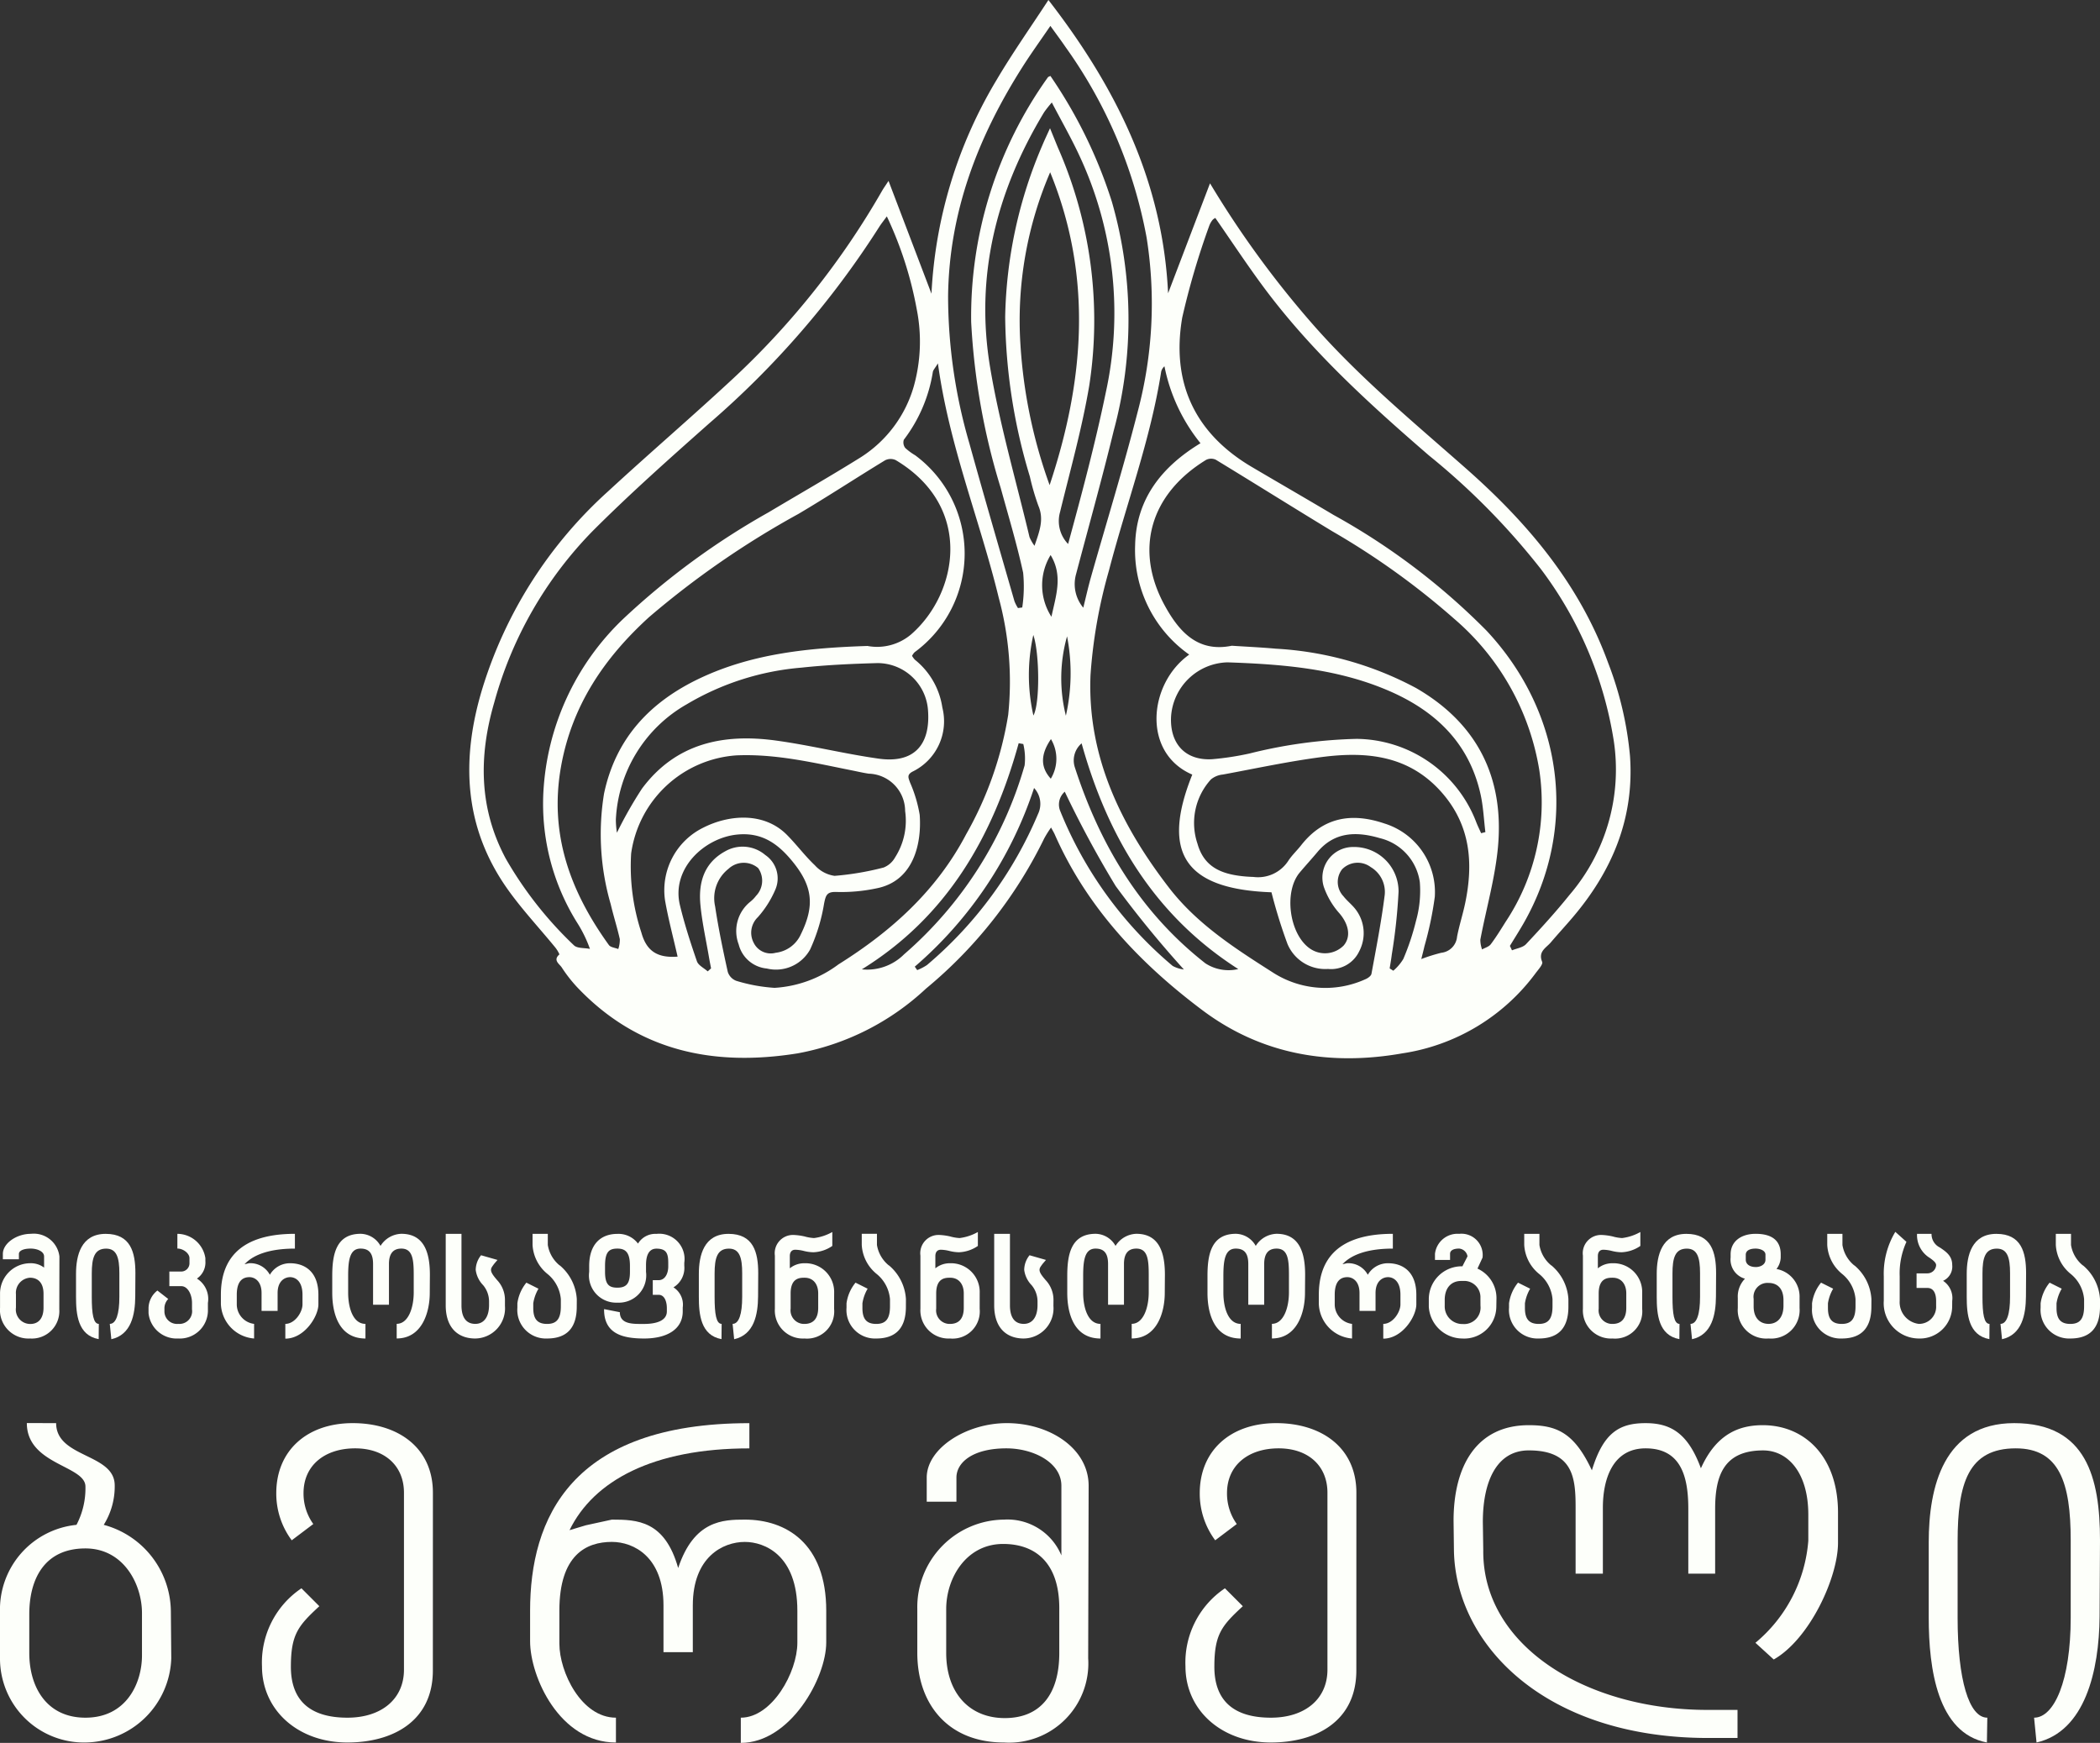 <svg xmlns="http://www.w3.org/2000/svg" width="178.999" height="148.56" viewBox="0 0 178.999 148.56">
  <rect x="0" y="0" width="178.999" height="148.56" fill="#333333" stroke="none"/>
  <g id="Group_8238" data-name="Group 8238" transform="translate(-451 -19473)">
    <g id="Group_8236" data-name="Group 8236" transform="translate(491 19473)">
      <g id="Group_8200" data-name="Group 8200" transform="translate(0 0)">
        <path id="Path_2263" data-name="Path 2263" d="M63.135,15.62a83.31,83.31,0,0,0,8.806,12.073c3.968,4.519,8.588,8.33,13.072,12.288C90.239,44.6,94.64,49.812,97.073,56.5a29.291,29.291,0,0,1,1.865,7.953c.374,5.326-1.538,9.819-4.917,13.778-.6.706-1.234,1.389-1.836,2.1-.4.468-1.1.773-.734,1.657.085.208-.33.655-.556.961a17.308,17.308,0,0,1-11.349,6.834c-6.15,1.087-11.982.131-17.056-3.675-5.321-3.99-9.842-8.755-12.589-14.99-.063-.143-.146-.276-.311-.583a9.281,9.281,0,0,0-.582.927A38.463,38.463,0,0,1,38.925,84.27,21.744,21.744,0,0,1,28,89.784c-7.145,1.148-13.622-.154-18.826-5.66a12.216,12.216,0,0,1-1.295-1.666c-.2-.3-.769-.613-.194-1.109a2.689,2.689,0,0,0-.416-.663C5.928,79.052,4.476,77.5,3.259,75.782c-3.745-5.29-3.974-11.07-2.141-17.1a37.38,37.38,0,0,1,10.713-16.8c3.55-3.276,7.221-6.419,10.758-9.711a68.137,68.137,0,0,0,12.6-15.912c.122-.212.267-.411.547-.84,1.27,3.335,2.465,6.476,3.66,9.615A39.124,39.124,0,0,1,44.939,6.826C46.3,4.515,47.851,2.322,49.365,0c5.815,7.5,9.755,15.526,10.2,25l3.574-9.375M88.7,80.625c.06.127.12.252.179.378.408-.17.927-.234,1.2-.53,1.268-1.352,2.523-2.727,3.685-4.173a16.411,16.411,0,0,0,3.787-13.174,32.782,32.782,0,0,0-6.2-14.608,60.184,60.184,0,0,0-9.546-9.691c-5.09-4.4-10.06-8.911-14.1-14.354-1.423-1.92-2.74-3.919-4.113-5.894a.828.828,0,0,0-.23.16,1.818,1.818,0,0,0-.286.5,65.465,65.465,0,0,0-2.305,7.828c-.944,5.509,1.045,9.835,5.886,12.709C69,41.158,71.35,42.512,73.684,43.9a57.241,57.241,0,0,1,13.029,9.86c6.557,7.02,7.812,16.774,3.167,24.917-.378.662-.787,1.3-1.183,1.954M35.594,18.44c-.3.413-.5.658-.666.925A76.055,76.055,0,0,1,20.452,36.086c-3.373,2.992-6.752,5.991-9.937,9.18a33.55,33.55,0,0,0-8.39,14.626C.8,64.443.813,68.9,3.112,73.189a32.456,32.456,0,0,0,5.8,7.379c.28.284.906.217,1.373.314a10.991,10.991,0,0,0-1.1-2.249,19.125,19.125,0,0,1-2.869-11.1A22.047,22.047,0,0,1,13.1,52.772a63.344,63.344,0,0,1,12.406-9.1c2.628-1.567,5.286-3.086,7.881-4.706a10.637,10.637,0,0,0,4.5-6.03,14.11,14.11,0,0,0,.254-6.571,31.923,31.923,0,0,0-2.55-7.923m29.411,36.6c1.258.082,2.5.137,3.735.25a28.612,28.612,0,0,1,11.967,3.356c5.175,2.988,7.515,7.579,6.982,13.515-.241,2.669-1.007,5.29-1.506,7.936a2.449,2.449,0,0,0,.149.828c.252-.144.581-.228.741-.441.46-.612.864-1.27,1.271-1.92a18.388,18.388,0,0,0,2.864-12.932,21.52,21.52,0,0,0-7.234-12.872,64.716,64.716,0,0,0-10.4-7.472c-3.322-2.015-6.613-4.081-9.933-6.1a.955.955,0,0,0-.829.007c-4.789,2.927-6.121,7.668-3.545,12.388,1.219,2.232,2.814,4.058,5.743,3.454m-31.049.025a4.488,4.488,0,0,0,3.69-.979c3.962-3.434,5.422-10.854-1.3-14.867a1.043,1.043,0,0,0-.9.014c-2.477,1.505-4.9,3.1-7.394,4.574a75.378,75.378,0,0,0-12.74,8.806c-3.807,3.471-6.574,7.523-7.5,12.767C6.8,71.132,8.633,76.021,11.9,80.552c.145.2.526.231.8.341a2.407,2.407,0,0,0,.131-.846c-.225-1-.541-1.977-.775-2.975a21.4,21.4,0,0,1-.57-9.421c1-4.755,3.968-7.858,8.21-9.855,4.5-2.118,9.325-2.575,14.266-2.736m27.405.738a10.894,10.894,0,0,1-4.611-9.338c.085-3.943,2.282-6.685,5.571-8.68a15.116,15.116,0,0,1-3.072-6.558.883.883,0,0,0-.28.467c-.909,5.807-2.983,11.3-4.454,16.953a42.829,42.829,0,0,0-1.568,8.894c-.29,6.922,2.588,12.807,6.693,18.134,2.367,3.07,5.576,5.137,8.793,7.187a8.259,8.259,0,0,0,7.921.621c.213-.084.5-.281.539-.468.412-2.235.847-4.468,1.13-6.722a2.462,2.462,0,0,0-1.194-2.381,1.854,1.854,0,0,0-2.439.191,1.764,1.764,0,0,0,.115,2.294c.293.378.681.679.982,1.051a3.327,3.327,0,0,1,.367,3.635,2.653,2.653,0,0,1-2.666,1.513,3.489,3.489,0,0,1-3.454-2.135,43.593,43.593,0,0,1-1.363-4.4c-7.34-.262-9.448-3.312-6.75-10.031-4.292-1.846-3.75-7.748-.26-10.23M39.946,30.974c-.251.415-.4.558-.432.726a12.826,12.826,0,0,1-2.475,5.785.767.767,0,0,0,.124.7,4.93,4.93,0,0,0,.845.622,10.427,10.427,0,0,1-.046,16.785,1.293,1.293,0,0,0-.221.311,1.722,1.722,0,0,0,.239.328,6.42,6.42,0,0,1,2.343,4.077,4.767,4.767,0,0,1-2.537,5.461c-.52.277-.347.551-.214.936a11.527,11.527,0,0,1,.82,2.746c.179,2.413-.49,5.63-3.655,6.264a14.45,14.45,0,0,1-3.4.315c-.843-.035-.944.246-1.092.977a15.315,15.315,0,0,1-1.189,3.918,3.323,3.323,0,0,1-3.694,1.629,2.732,2.732,0,0,1-2.4-2.062,3.2,3.2,0,0,1,1.012-3.646,2.79,2.79,0,0,0,.464-.481,1.864,1.864,0,0,0,.186-2.372,1.9,1.9,0,0,0-2.53.065,3.182,3.182,0,0,0-1.139,3.2c.281,1.873.67,3.73,1.078,5.579a1.206,1.206,0,0,0,.723.765,14.15,14.15,0,0,0,3.268.6,10.1,10.1,0,0,0,5.445-2c4.518-2.83,8.369-6.289,10.889-11.1A30.382,30.382,0,0,0,45.937,60.93a27.387,27.387,0,0,0-.812-10c-1.6-6.587-4.216-12.9-5.178-19.953M52.336,51.8c.211-.845.4-1.7.634-2.534,1.333-4.706,2.78-9.384,3.991-14.122a35.884,35.884,0,0,0,.772-14.9,40.534,40.534,0,0,0-6.91-16.236c-.373-.547-.77-1.078-1.291-1.8-.859,1.259-1.657,2.362-2.385,3.51-3.783,5.955-6.252,12.346-6.334,19.53a44.952,44.952,0,0,0,1.818,12.558c1.245,4.489,2.551,8.962,3.839,13.438a3.287,3.287,0,0,0,.3.586l.364-.051a12.029,12.029,0,0,0,.076-2.963C46.681,46.39,45.96,44,45.3,41.6A58.046,58.046,0,0,1,42.78,27.447,35.043,35.043,0,0,1,49.313,6.6c.042-.063.144-.084.222-.127a40.55,40.55,0,0,1,5.235,10.71,36.286,36.286,0,0,1,.16,19.53c-1,4.122-2.147,8.206-3.23,12.307a3.138,3.138,0,0,0,.637,2.78M81.149,81.747a14.938,14.938,0,0,1,1.7-.534,1.511,1.511,0,0,0,1.347-1.367c.186-.976.5-1.925.7-2.9.7-3.39.438-6.567-1.945-9.328-2.8-3.244-6.453-3.587-10.3-3.087-2.819.367-5.61.97-8.41,1.488a1.87,1.87,0,0,0-1.023.416,5.511,5.511,0,0,0-1.148,5.478c.557,1.988,2.028,2.572,3.815,2.77.316.034.634.055.952.065A3.073,3.073,0,0,0,69.8,73.389c.31-.481.743-.88,1.1-1.334,1.908-2.436,4.347-2.8,7.115-1.86A6.124,6.124,0,0,1,82.3,76.434a29.743,29.743,0,0,1-.885,4.224c-.064.3-.144.59-.267,1.089m-63.389-.2c-.371-1.636-.791-3.2-1.071-4.793a5.941,5.941,0,0,1,3.244-6.2c2.258-1.149,5.211-1.327,7.126.591.834.836,1.542,1.8,2.4,2.61a2.769,2.769,0,0,0,1.682.9,24.269,24.269,0,0,0,4.177-.709,1.932,1.932,0,0,0,.974-.858,5.793,5.793,0,0,0,.86-3.958,3.194,3.194,0,0,0-3.1-3.184c-.471-.069-.934-.179-1.4-.272-3.261-.65-6.491-1.433-9.872-1.288a9.732,9.732,0,0,0-8.981,8.36,18.02,18.02,0,0,0,.872,6.745c.433,1.571,1.357,2.18,3.085,2.05M86.247,71.02l.364-.093c-.132-1.071-.177-2.16-.409-3.209-.982-4.434-3.907-7.164-7.895-8.867-4.373-1.869-9-2.234-13.688-2.394a4.951,4.951,0,0,0-4.8,4.619c-.119,2.319,1.217,3.767,3.5,3.637a24.176,24.176,0,0,0,3.195-.489,41.466,41.466,0,0,1,9.113-1.245A11.039,11.039,0,0,1,85.839,70.1c.123.313.272.613.408.919m-73.665-.034a35.128,35.128,0,0,1,2.137-3.762c2.889-3.888,6.956-4.712,11.424-4.1,2.932.4,5.819,1.13,8.751,1.542,2.961.416,4.432-1.114,4.207-4.127a4.319,4.319,0,0,0-4.313-4.017c-2.158.06-4.319.156-6.464.386a22.8,22.8,0,0,0-9.8,3.132,11.956,11.956,0,0,0-6.03,9.833,7.718,7.718,0,0,0,.092,1.113M49.66,8.73A10.326,10.326,0,0,0,49,9.563c-4.066,6.714-5.911,13.978-4.6,21.777.816,4.867,2.209,9.635,3.354,14.443a3.528,3.528,0,0,0,.425.74c.426-1.238.826-2.247.331-3.409a20.382,20.382,0,0,1-.726-2.489,48.29,48.29,0,0,1-2.105-13.614,38.7,38.7,0,0,1,3.175-14.642c.19-.452.4-.894.647-1.438.263.643.466,1.146.672,1.648a36.557,36.557,0,0,1,2.673,20.284c-.613,3.634-1.616,7.2-2.492,10.79a2.812,2.812,0,0,0,.689,2.715c1.172-4.293,2.313-8.568,3.209-12.9a31.687,31.687,0,0,0-2.2-20.1c-.7-1.526-1.539-2.989-2.4-4.638m-.139,5.954a31.962,31.962,0,0,0-2.536,14.643,42.853,42.853,0,0,0,2.49,12.022c2.962-8.894,3.684-17.766.046-26.665M78.448,82.542l.313.2a4.069,4.069,0,0,0,.853-1A20.772,20.772,0,0,0,80.7,78.482a9.447,9.447,0,0,0,.322-3.293,4.5,4.5,0,0,0-3.414-3.749c-1.933-.568-3.843-.577-5.316,1.19-.492.588-1.012,1.153-1.506,1.742-1.38,1.64-.892,5.263.868,6.48a2.247,2.247,0,0,0,2.882-.264c.643-.764.418-1.816-.364-2.734a6.676,6.676,0,0,1-1.335-2.268,2.61,2.61,0,0,1,2.5-3.39,3.788,3.788,0,0,1,3.873,3.811,48.045,48.045,0,0,1-.575,5.341c-.047.4-.122.8-.184,1.2m-58.128.251.286-.259c-.052-.279-.11-.557-.158-.837-.256-1.517-.6-3.026-.747-4.555-.188-1.907.3-3.6,2.117-4.589a2.979,2.979,0,0,1,3.409.319A2.408,2.408,0,0,1,26.1,75.8a8.668,8.668,0,0,1-1.5,2.376,1.835,1.835,0,0,0-.349,2.2,1.612,1.612,0,0,0,1.866.836,2.7,2.7,0,0,0,2.141-1.565c1.211-2.466,1.012-4.119-.717-6.229-1.24-1.513-2.608-2.5-4.733-2.279-2.772.288-5.6,2.9-4.853,6.013.39,1.619.906,3.212,1.45,4.787.122.349.6.573.913.854M52.194,63.361a1.913,1.913,0,0,0-.575,2.052c2.15,6.622,5.592,12.368,11.128,16.7a3.624,3.624,0,0,0,2.8.488C58.445,78.06,54.431,71.389,52.194,63.361M33.46,82.626a4.458,4.458,0,0,0,3.6-1.28A33.491,33.491,0,0,0,47.337,65.237a5.273,5.273,0,0,0-.114-1.818l-.394-.068c-2.213,8.02-6.149,14.811-13.37,19.275m27.45.008A90.084,90.084,0,0,1,55.1,75.528a90.168,90.168,0,0,1-4.342-8.045,1.451,1.451,0,0,0-.394,1.627,33.717,33.717,0,0,0,9.595,13.226,2.681,2.681,0,0,0,.952.3m-22.936-.239c.068.1.137.195.205.293a4.366,4.366,0,0,0,.833-.433,34.275,34.275,0,0,0,9.469-12.881,1.987,1.987,0,0,0-.341-2.21A34.146,34.146,0,0,1,37.974,82.395M49.622,52.572c.382-1.8,1-3.5-.071-5.261a4.95,4.95,0,0,0,.071,5.261m1.331,1.667a13.144,13.144,0,0,0-.1,6.766,16.449,16.449,0,0,0,.1-6.766m-2.868,6.749c.56-1,.528-5.3-.007-6.864a15.588,15.588,0,0,0,.007,6.864m1.484,5.384A3.274,3.274,0,0,0,49.581,63c-.9,1.318-.9,2.4-.012,3.376" transform="translate(0)" fill="#fdfffa"/>
      </g>
    </g>
    <g id="Group_8237" data-name="Group 8237" transform="translate(-183.546 19605.428)">
      <g id="Group_8234" data-name="Group 8234">
        <path id="Path_2411" data-name="Path 2411" d="M639.6-20.831a2.339,2.339,0,0,1-2.483,2.494,2.432,2.432,0,0,1-2.567-2.626v-1.151a2.584,2.584,0,0,1,2.567-2.639,1.873,1.873,0,0,1,1.187.372v-.948c0-.432-.587-.672-1.139-.672-.66,0-1.008.2-1.008.456v.456h-1.367v-.456c0-.911,1.176-1.715,2.387-1.715a2.2,2.2,0,0,1,2.434,1.931Zm-1.344-1.308c0-.983-.5-1.379-1.163-1.379a1.289,1.289,0,0,0-1.188,1.4v1.151a1.229,1.229,0,0,0,1.224,1.391c.72,0,1.127-.5,1.127-1.391Z" fill="#fdfffa"/>
        <path id="Path_2412" data-name="Path 2412" d="M646.075-21.923c-.012,1.547-.336,3.263-2.039,3.647l-.132-1.308c.54,0,.816-.839.816-2.3v-2.027c0-1.319-.228-2.087-1.127-2.087-1,0-1.224.792-1.224,2.123v1.991c0,1.44.132,2.3.6,2.3l-.012,1.3c-1.787-.323-1.931-2.147-1.931-3.6v-1.967c0-1.571.432-3.406,2.531-3.406,2.123,0,2.53,1.571,2.53,3.346Z" fill="#fdfffa"/>
        <path id="Path_2413" data-name="Path 2413" d="M652.268-20.819a2.4,2.4,0,0,1-2.531,2.482,2.41,2.41,0,0,1-2.53-2.159v-.467a1.941,1.941,0,0,1,.755-1.463l.924.719a1.151,1.151,0,0,0-.324.84v.252a1.07,1.07,0,0,0,1.175,1.031,1.083,1.083,0,0,0,1.175-1.235v-.552c0-.732-.371-1.427-.911-1.427h-1.02v-1.248h.96a.706.706,0,0,0,.755-.743v-.4c0-.4-.527-.816-1.031-.816V-27.26a2.432,2.432,0,0,1,2.387,2.075v.24a1.658,1.658,0,0,1-.72,1.5,2.05,2.05,0,0,1,.936,2.075Z" fill="#fdfffa"/>
        <path id="Path_2414" data-name="Path 2414" d="M661.686-21.251c0,1.043-1.2,2.926-2.819,2.926v-1.259c.816,0,1.463-1,1.463-1.655v-.828c0-1.223-.659-1.5-1.055-1.5-.456,0-1.067.324-1.067,1.355v1.523h-1.367v-1.523c0-1.031-.6-1.355-1.032-1.355-.528,0-1.08.276-1.08,1.5v.852a1.678,1.678,0,0,0,1.476,1.631v1.247a3.066,3.066,0,0,1-2.831-2.95v-.78c0-2.542,1.151-5.193,6.309-5.193V-26c-2.111,0-3.526.5-4.293,1.332l.371-.084a1.88,1.88,0,0,1,1.787.983,1.971,1.971,0,0,1,1.727-.983c1.223,0,2.411.695,2.411,2.686Z" fill="#fdfffa"/>
        <path id="Path_2415" data-name="Path 2415" d="M669.811-23.722c0-1.307-.073-2.279-1.056-2.279-.707,0-1.055.444-1.055,1.308v3.478h-1.355v-3.478c0-.912-.348-1.308-1.068-1.308-.912,0-1.055.972-1.055,2.339v1.415c0,1.284.408,2.663,1.475,2.663v1.247c-2.255,0-2.831-2.123-2.831-3.886v-1.439c0-1.775.288-3.6,2.423-3.6a1.978,1.978,0,0,1,1.691,1.032,2.169,2.169,0,0,1,1.775-1.032c2.051,0,2.434,1.787,2.434,3.5l-.011,1.535c0,1.679-.672,3.886-2.819,3.886v-1.247c.984,0,1.452-1.355,1.452-2.687Z" fill="#fdfffa"/>
        <path id="Path_2416" data-name="Path 2416" d="M677.587-21.107a2.572,2.572,0,0,1-2.53,2.77c-1.476,0-2.519-.911-2.519-2.83V-27.26h1.343v6.093c0,1.151.492,1.583,1.176,1.583.779,0,1.174-.648,1.174-1.6V-21.5a2.17,2.17,0,0,0-.5-1.379,2.275,2.275,0,0,1-.636-1.308,2.022,2.022,0,0,1,.456-1.247l1.4.4c-.132.156-.324.372-.347.42-.132.179-.205.276-.205.431,0,.252.252.552.516.864a2.449,2.449,0,0,1,.672,1.727Z" fill="#fdfffa"/>
        <path id="Path_2417" data-name="Path 2417" d="M683.707-21.047c0,1.8-.84,2.71-2.53,2.71a2.434,2.434,0,0,1-2.531-2.626v-.372a3.519,3.519,0,0,1,.767-1.763l1.032.516A3.507,3.507,0,0,0,680-21.335v.4c0,.875.3,1.355,1.176,1.355.8,0,1.175-.408,1.175-1.5v-.612a3.107,3.107,0,0,0-1.139-2.147,3.419,3.419,0,0,1-1.272-2.47v-.948h1.3v.948a2.823,2.823,0,0,0,1.02,1.751v-.012a4.069,4.069,0,0,1,1.451,2.878Z" fill="#fdfffa"/>
        <path id="Path_2418" data-name="Path 2418" d="M692.741-20.651c0,1.559-1.39,2.314-3.286,2.314-1.787,0-3.441-.372-3.418-2.506l1.344.264c0,1.067,1.175,1,2.074,1,1.008,0,1.932-.264,1.932-1.067v-.288c0-.444-.145-1.128-.708-1.128h-.492v-1.247h.492c.576,0,.827-.6.827-1.163v-.288c0-.78-.119-1.236-1.007-1.236-.66,0-.888.6-.888,1.4v.575a2.332,2.332,0,0,1-2.434,2.627,2.32,2.32,0,0,1-2.411-2.627v-.5c0-1.822.96-2.734,2.411-2.734a2.08,2.08,0,0,1,1.751.828,1.725,1.725,0,0,1,1.571-.828,2.154,2.154,0,0,1,2.374,2.459v.264a1.932,1.932,0,0,1-.923,1.835,1.741,1.741,0,0,1,.791,1.715Zm-4.5-3.875c0-1.126-.359-1.475-1.067-1.475s-1.056.265-1.056,1.475v.5c0,1.092.336,1.356,1.056,1.356.84,0,1.067-.444,1.067-1.356Z" fill="#fdfffa"/>
        <path id="Path_2419" data-name="Path 2419" d="M699.163-21.923c-.012,1.547-.336,3.263-2.039,3.647l-.132-1.308c.54,0,.816-.839.816-2.3v-2.027c0-1.319-.228-2.087-1.127-2.087-1,0-1.224.792-1.224,2.123v1.991c0,1.44.132,2.3.6,2.3l-.012,1.3c-1.787-.323-1.931-2.147-1.931-3.6v-1.967c0-1.571.432-3.406,2.531-3.406,2.123,0,2.53,1.571,2.53,3.346Z" fill="#fdfffa"/>
        <path id="Path_2420" data-name="Path 2420" d="M705.643-20.867a2.317,2.317,0,0,1-2.519,2.53,2.394,2.394,0,0,1-2.53-2.543V-25.4a1.557,1.557,0,0,1,1.606-1.763,5.093,5.093,0,0,1,1,.144h-.012a3.8,3.8,0,0,0,.744.12,4.217,4.217,0,0,0,1.558-.516v1.188a3.032,3.032,0,0,1-1.619.539,3.633,3.633,0,0,1-.839-.12,3.24,3.24,0,0,0-.672-.095c-.347-.013-.492.227-.492.539v1.044a1.949,1.949,0,0,1,1.248-.432,2.448,2.448,0,0,1,2.531,2.53Zm-1.356-1.32c0-.755-.395-1.331-1.163-1.331-.42,0-1.187.024-1.187,1.344v1.294a1.154,1.154,0,0,0,1.175,1.3c.78,0,1.175-.48,1.175-1.367Z" fill="#fdfffa"/>
        <path id="Path_2421" data-name="Path 2421" d="M711.763-21.047c0,1.8-.84,2.71-2.531,2.71a2.434,2.434,0,0,1-2.531-2.626v-.372a3.521,3.521,0,0,1,.768-1.763l1.032.516a3.508,3.508,0,0,0-.444,1.247v.4c0,.875.3,1.355,1.175,1.355.8,0,1.175-.408,1.175-1.5v-.612a3.106,3.106,0,0,0-1.138-2.147A3.419,3.419,0,0,1,708-26.312v-.948h1.295v.948a2.823,2.823,0,0,0,1.02,1.751v-.012a4.069,4.069,0,0,1,1.451,2.878Z" fill="#fdfffa"/>
        <path id="Path_2422" data-name="Path 2422" d="M718.051-20.867a2.317,2.317,0,0,1-2.519,2.53A2.4,2.4,0,0,1,713-20.88V-25.4a1.557,1.557,0,0,1,1.606-1.763,5.093,5.093,0,0,1,1,.144h-.012a3.8,3.8,0,0,0,.744.12,4.227,4.227,0,0,0,1.559-.516v1.188a3.038,3.038,0,0,1-1.62.539,3.617,3.617,0,0,1-.838-.12,3.258,3.258,0,0,0-.672-.095c-.348-.013-.493.227-.493.539v1.044a1.95,1.95,0,0,1,1.249-.432,2.447,2.447,0,0,1,2.53,2.53Zm-1.356-1.32c0-.755-.4-1.331-1.163-1.331-.42,0-1.187.024-1.187,1.344v1.294a1.154,1.154,0,0,0,1.176,1.3c.779,0,1.174-.48,1.174-1.367Z" fill="#fdfffa"/>
        <path id="Path_2423" data-name="Path 2423" d="M724.338-21.107a2.572,2.572,0,0,1-2.53,2.77c-1.476,0-2.519-.911-2.519-2.83V-27.26h1.343v6.093c0,1.151.492,1.583,1.176,1.583.779,0,1.174-.648,1.174-1.6V-21.5a2.17,2.17,0,0,0-.5-1.379,2.274,2.274,0,0,1-.635-1.308,2.019,2.019,0,0,1,.455-1.247l1.4.4c-.132.156-.323.372-.348.42-.131.179-.2.276-.2.431,0,.252.252.552.516.864a2.449,2.449,0,0,1,.672,1.727Z" fill="#fdfffa"/>
        <path id="Path_2424" data-name="Path 2424" d="M732.461-23.722c0-1.307-.072-2.279-1.056-2.279-.707,0-1.054.444-1.054,1.308v3.478h-1.356v-3.478c0-.912-.348-1.308-1.067-1.308-.912,0-1.056.972-1.056,2.339v1.415c0,1.284.408,2.663,1.476,2.663v1.247c-2.255,0-2.831-2.123-2.831-3.886v-1.439c0-1.775.288-3.6,2.422-3.6a1.978,1.978,0,0,1,1.692,1.032,2.166,2.166,0,0,1,1.774-1.032c2.051,0,2.435,1.787,2.435,3.5l-.012,1.535c0,1.679-.672,3.886-2.818,3.886v-1.247c.983,0,1.451-1.355,1.451-2.687Z" fill="#fdfffa"/>
        <path id="Path_2425" data-name="Path 2425" d="M744.413-23.722c0-1.307-.072-2.279-1.056-2.279-.707,0-1.054.444-1.054,1.308v3.478h-1.356v-3.478c0-.912-.347-1.308-1.067-1.308-.912,0-1.056.972-1.056,2.339v1.415c0,1.284.408,2.663,1.476,2.663v1.247c-2.255,0-2.831-2.123-2.831-3.886v-1.439c0-1.775.288-3.6,2.423-3.6a1.978,1.978,0,0,1,1.691,1.032,2.167,2.167,0,0,1,1.774-1.032c2.051,0,2.435,1.787,2.435,3.5l-.012,1.535c0,1.679-.672,3.886-2.818,3.886v-1.247c.983,0,1.451-1.355,1.451-2.687Z" fill="#fdfffa"/>
        <path id="Path_2426" data-name="Path 2426" d="M755.271-21.251c0,1.043-1.2,2.926-2.818,2.926v-1.259c.816,0,1.463-1,1.463-1.655v-.828c0-1.223-.659-1.5-1.055-1.5-.456,0-1.067.324-1.067,1.355v1.523h-1.367v-1.523c0-1.031-.6-1.355-1.032-1.355-.528,0-1.08.276-1.08,1.5v.852a1.678,1.678,0,0,0,1.476,1.631v1.247a3.066,3.066,0,0,1-2.831-2.95v-.78c0-2.542,1.151-5.193,6.309-5.193V-26c-2.111,0-3.526.5-4.293,1.332l.371-.084a1.88,1.88,0,0,1,1.787.983,1.971,1.971,0,0,1,1.727-.983c1.223,0,2.41.695,2.41,2.686Z" fill="#fdfffa"/>
        <path id="Path_2427" data-name="Path 2427" d="M762.089-21.023a2.734,2.734,0,0,1-2.9,2.686,2.884,2.884,0,0,1-2.855-2.7v-.636a2.806,2.806,0,0,1,2.867-2.818c.144-.3.287-.552.432-.852a.8.8,0,0,0-.708-.66c-.527,0-.779.181-.779.444v.528H756.86v-.528a1.932,1.932,0,0,1,2.063-1.7,1.812,1.812,0,0,1,1.991,2.027l-.432.936a2.762,2.762,0,0,1,1.62,2.518Zm-1.355-.768a1.385,1.385,0,0,0-1.271-1.451h-.372c-.875,0-1.4.624-1.4,1.607v.516a1.5,1.5,0,0,0,1.536,1.547,1.4,1.4,0,0,0,1.511-1.547Z" fill="#fdfffa"/>
        <path id="Path_2428" data-name="Path 2428" d="M768.233-21.047c0,1.8-.839,2.71-2.53,2.71a2.434,2.434,0,0,1-2.531-2.626v-.372a3.527,3.527,0,0,1,.767-1.763l1.033.516a3.516,3.516,0,0,0-.445,1.247v.4c0,.875.3,1.355,1.176,1.355.8,0,1.175-.408,1.175-1.5v-.612a3.1,3.1,0,0,0-1.139-2.147,3.422,3.422,0,0,1-1.271-2.47v-.948h1.295v.948a2.826,2.826,0,0,0,1.019,1.751v-.012a4.065,4.065,0,0,1,1.451,2.878Z" fill="#fdfffa"/>
        <path id="Path_2429" data-name="Path 2429" d="M774.521-20.867A2.317,2.317,0,0,1,772-18.337a2.394,2.394,0,0,1-2.53-2.543V-25.4a1.557,1.557,0,0,1,1.606-1.763,5.1,5.1,0,0,1,1,.144h-.013a3.822,3.822,0,0,0,.745.12,4.223,4.223,0,0,0,1.558-.516v1.188a3.035,3.035,0,0,1-1.619.539,3.634,3.634,0,0,1-.839-.12,3.239,3.239,0,0,0-.672-.095c-.347-.013-.492.227-.492.539v1.044a1.947,1.947,0,0,1,1.248-.432,2.447,2.447,0,0,1,2.53,2.53Zm-1.355-1.32c0-.755-.4-1.331-1.163-1.331-.42,0-1.188.024-1.188,1.344v1.294a1.154,1.154,0,0,0,1.176,1.3c.78,0,1.175-.48,1.175-1.367Z" fill="#fdfffa"/>
        <path id="Path_2430" data-name="Path 2430" d="M780.81-21.923c-.012,1.547-.336,3.263-2.039,3.647l-.132-1.308c.54,0,.815-.839.815-2.3v-2.027c0-1.319-.227-2.087-1.127-2.087-1,0-1.223.792-1.223,2.123v1.991c0,1.44.131,2.3.6,2.3l-.012,1.3c-1.787-.323-1.93-2.147-1.93-3.6v-1.967c0-1.571.431-3.406,2.53-3.406,2.123,0,2.53,1.571,2.53,3.346Z" fill="#fdfffa"/>
        <path id="Path_2431" data-name="Path 2431" d="M786.33-25.233a1.717,1.717,0,0,1-.36.972,2.392,2.392,0,0,1,1.967,2.434v.888a2.427,2.427,0,0,1-2.639,2.6,2.428,2.428,0,0,1-2.626-2.6v-.852a2.177,2.177,0,0,1,.611-1.643,1.693,1.693,0,0,1-1.223-1.811v-.264c0-1.1.887-1.751,2.134-1.751,1.548,0,2.136.708,2.136,1.751Zm-1.3-.252c0-.348-.456-.516-.84-.516-.5,0-.839.168-.839.528v.42c0,.348.288.624.864.624.359,0,.815-.192.815-.624Zm-1.007,4.426c0,1,.564,1.475,1.271,1.475.731,0,1.271-.528,1.271-1.535v-.492c0-1.007-.54-1.463-1.271-1.463a1.19,1.19,0,0,0-1.271,1.367Z" fill="#fdfffa"/>
        <path id="Path_2432" data-name="Path 2432" d="M794.058-21.047c0,1.8-.84,2.71-2.531,2.71A2.434,2.434,0,0,1,789-20.963v-.372a3.521,3.521,0,0,1,.768-1.763l1.032.516a3.507,3.507,0,0,0-.444,1.247v.4c0,.875.3,1.355,1.175,1.355.8,0,1.175-.408,1.175-1.5v-.612a3.1,3.1,0,0,0-1.139-2.147,3.422,3.422,0,0,1-1.271-2.47v-.948h1.295v.948a2.826,2.826,0,0,0,1.019,1.751v-.012a4.066,4.066,0,0,1,1.452,2.878Z" fill="#fdfffa"/>
        <path id="Path_2433" data-name="Path 2433" d="M800.944-21.119a2.749,2.749,0,0,1-2.854,2.782,3.007,3.007,0,0,1-2.975-3.214v-2.087a6.9,6.9,0,0,1,.984-3.79l.948.852a6.494,6.494,0,0,0-.576,2.938v2.087a1.859,1.859,0,0,0,1.619,1.967,1.453,1.453,0,0,0,1.487-1.535v-.4c0-.659-.216-1.127-.743-1.127h-.924V-23.89h.924a.748.748,0,0,0,.743-.695c0-.228-.264-.42-.527-.612a2.279,2.279,0,0,1-1.1-2.063h1.236a1.266,1.266,0,0,0,.707,1.164c.515.347,1.055.707,1.055,1.487a1.329,1.329,0,0,1-.779,1.355,1.768,1.768,0,0,1,.779,1.715Z" fill="#fdfffa"/>
        <path id="Path_2434" data-name="Path 2434" d="M807.233-21.923c-.011,1.547-.336,3.263-2.039,3.647l-.132-1.308c.541,0,.816-.839.816-2.3v-2.027c0-1.319-.228-2.087-1.127-2.087-1,0-1.224.792-1.224,2.123v1.991c0,1.44.132,2.3.6,2.3l-.012,1.3c-1.787-.323-1.93-2.147-1.93-3.6v-1.967c0-1.571.431-3.406,2.53-3.406,2.123,0,2.53,1.571,2.53,3.346Z" fill="#fdfffa"/>
        <path id="Path_2435" data-name="Path 2435" d="M813.545-21.047c0,1.8-.84,2.71-2.53,2.71a2.435,2.435,0,0,1-2.532-2.626v-.372a3.521,3.521,0,0,1,.768-1.763l1.032.516a3.507,3.507,0,0,0-.444,1.247v.4c0,.875.3,1.355,1.176,1.355.8,0,1.174-.408,1.174-1.5v-.612a3.106,3.106,0,0,0-1.138-2.147,3.419,3.419,0,0,1-1.272-2.47v-.948h1.295v.948a2.823,2.823,0,0,0,1.02,1.751v-.012a4.069,4.069,0,0,1,1.451,2.878Z" fill="#fdfffa"/>
      </g>
      <g id="Group_8235" data-name="Group 8235">
        <path id="Path_2436" data-name="Path 2436" d="M639.331-11.124c0,2.983,4.993,2.566,4.993,5.306a6.172,6.172,0,0,1-.936,3.364,7.714,7.714,0,0,1,5.722,7.385l.035,3.989a7.421,7.421,0,0,1-7.317,7.178,7.157,7.157,0,0,1-7.282-7.213V4.966a7.247,7.247,0,0,1,6.519-7.42,6.708,6.708,0,0,0,.763-3.3c-.07-1.768-4.994-1.838-4.994-5.375ZM637.042,8.469c0,2.878,1.457,5.514,4.786,5.514,3.5,0,4.82-2.948,4.82-5.306V5.07c0-2.462-1.561-5.514-4.82-5.514-3.468,0-4.786,2.567-4.786,5.618Z" fill="#fdfffa"/>
        <path id="Path_2437" data-name="Path 2437" d="M671.442,9.96c0,4.334-3.434,6.138-7.283,6.138-4.23,0-7.282-2.775-7.282-6.485a7.62,7.62,0,0,1,3.364-6.658l1.525,1.526c-1.8,1.664-2.426,2.393-2.426,5.167s1.526,4.335,4.819,4.335c2.913,0,4.82-1.6,4.82-4.092V-5.194c0-2.254-1.6-3.78-4.161-3.78-2.6,0-4.4,1.457-4.4,3.815a4.444,4.444,0,0,0,.833,2.635l-1.838,1.387a6.656,6.656,0,0,1-1.318-4.022c0-3.572,2.566-5.965,6.519-5.965,3.85,0,6.832,2.081,6.832,5.93Z" fill="#fdfffa"/>
        <path id="Path_2438" data-name="Path 2438" d="M704.973,7.567c0,3.051-3.086,8.565-7.282,8.565V13.983c2.671,0,4.82-3.885,4.82-6.381V4.862c0-4.75-2.808-5.86-4.473-5.86C696.165-1,693.6.285,693.6,4.411V8.4h-2.5V4.411C691.1.285,688.571-1,686.7-1c-2.184,0-4.474,1.11-4.474,5.86V7.671c0,2.427,1.873,6.312,4.821,6.312V16.1c-4.821,0-7.317-5.618-7.317-8.635v-2.6c0-7.8,3.432-15.986,18.691-15.986v2.15C690.2-8.974,685.139-6.2,683.092-2l1.388-.416L686.7-2.9c2.149,0,4.508.069,5.652,4.126C693.7-2.836,696.165-2.9,698.038-2.9c3.5,0,6.935,2.011,6.935,7.767Z" fill="#fdfffa"/>
        <path id="Path_2439" data-name="Path 2439" d="M727.3,8.92a6.753,6.753,0,0,1-7.179,7.178c-4.785,0-7.386-3.295-7.386-7.629V4.724A7.464,7.464,0,0,1,720.126-2.9a4.976,4.976,0,0,1,4.89,3.051V-5.783c0-2.012-2.427-3.191-4.681-3.191-2.844,0-4.265,1.179-4.265,2.5v2.046h-2.532V-6.477c0-2.5,3.364-4.647,6.831-4.647,3.642,0,6.97,2.15,6.97,5.341Zm-2.463-4.266c0-3.918-2.08-5.479-4.785-5.479-3.155,0-4.854,2.913-4.854,5.549V8.469c0,3.363,1.941,5.548,4.993,5.548,3.017,0,4.646-2.011,4.646-5.548Z" fill="#fdfffa"/>
        <path id="Path_2440" data-name="Path 2440" d="M750.157,9.96c0,4.334-3.434,6.138-7.282,6.138-4.231,0-7.283-2.775-7.283-6.485a7.62,7.62,0,0,1,3.364-6.658l1.525,1.526c-1.8,1.664-2.426,2.393-2.426,5.167s1.526,4.335,4.82,4.335c2.912,0,4.819-1.6,4.819-4.092V-5.194c0-2.254-1.595-3.78-4.161-3.78-2.6,0-4.4,1.457-4.4,3.815a4.451,4.451,0,0,0,.833,2.635l-1.838,1.387a6.656,6.656,0,0,1-1.318-4.022c0-3.572,2.566-5.965,6.519-5.965,3.85,0,6.832,2.081,6.832,5.93Z" fill="#fdfffa"/>
        <path id="Path_2441" data-name="Path 2441" d="M791.214-.929c0,2.982-2.428,8.219-5.479,9.952L784.174,7.6a12.58,12.58,0,0,0,4.508-8.7v-2.22c0-3.571-1.734-5.478-3.849-5.478-3.4,0-4.092,2.219-4.092,4.993V1.707h-2.288V-3.807c0-2.705-.59-5.167-3.642-5.167-2.774,0-3.64,2.566-3.64,5.063V1.707h-2.324V-3.911c0-2.5-.173-4.889-3.988-4.889-2.774,0-3.919,2.7-3.919,6.1l.036,2.427c-.07,8.115,8.738,13.593,19.106,13.593h2.566v2.393h-2.5c-13.974,0-21.534-8.01-21.672-15.986L758.444-2.8c0-4.647,1.942-8.149,6.415-8.149,2.392,0,3.884.658,5.375,3.849.971-3.191,2.323-4.023,4.577-4.023,2.116,0,3.607.832,4.716,3.849,1.352-3.017,3.364-3.675,5.272-3.675,3.571,0,6.415,2.67,6.415,7.455Z" fill="#fdfffa"/>
        <path id="Path_2442" data-name="Path 2442" d="M813.51,5.348c-.034,4.646-1.248,9.813-5.375,10.75l-.208-2.115c1.7,0,3.121-3.122,3.121-8.531V-1.137c0-4.924-.971-7.837-4.682-7.837-4.056,0-4.958,2.983-4.958,7.941V5.452c0,5.3.971,8.531,2.532,8.531l-.035,2.115c-4.2-.8-4.959-6.243-4.959-10.646V-.964c0-4.681,1.248-10.16,7.282-10.16,6.172,0,7.317,4.682,7.317,9.987Z" fill="#fdfffa"/>
      </g>
    </g>
  </g>
</svg>
